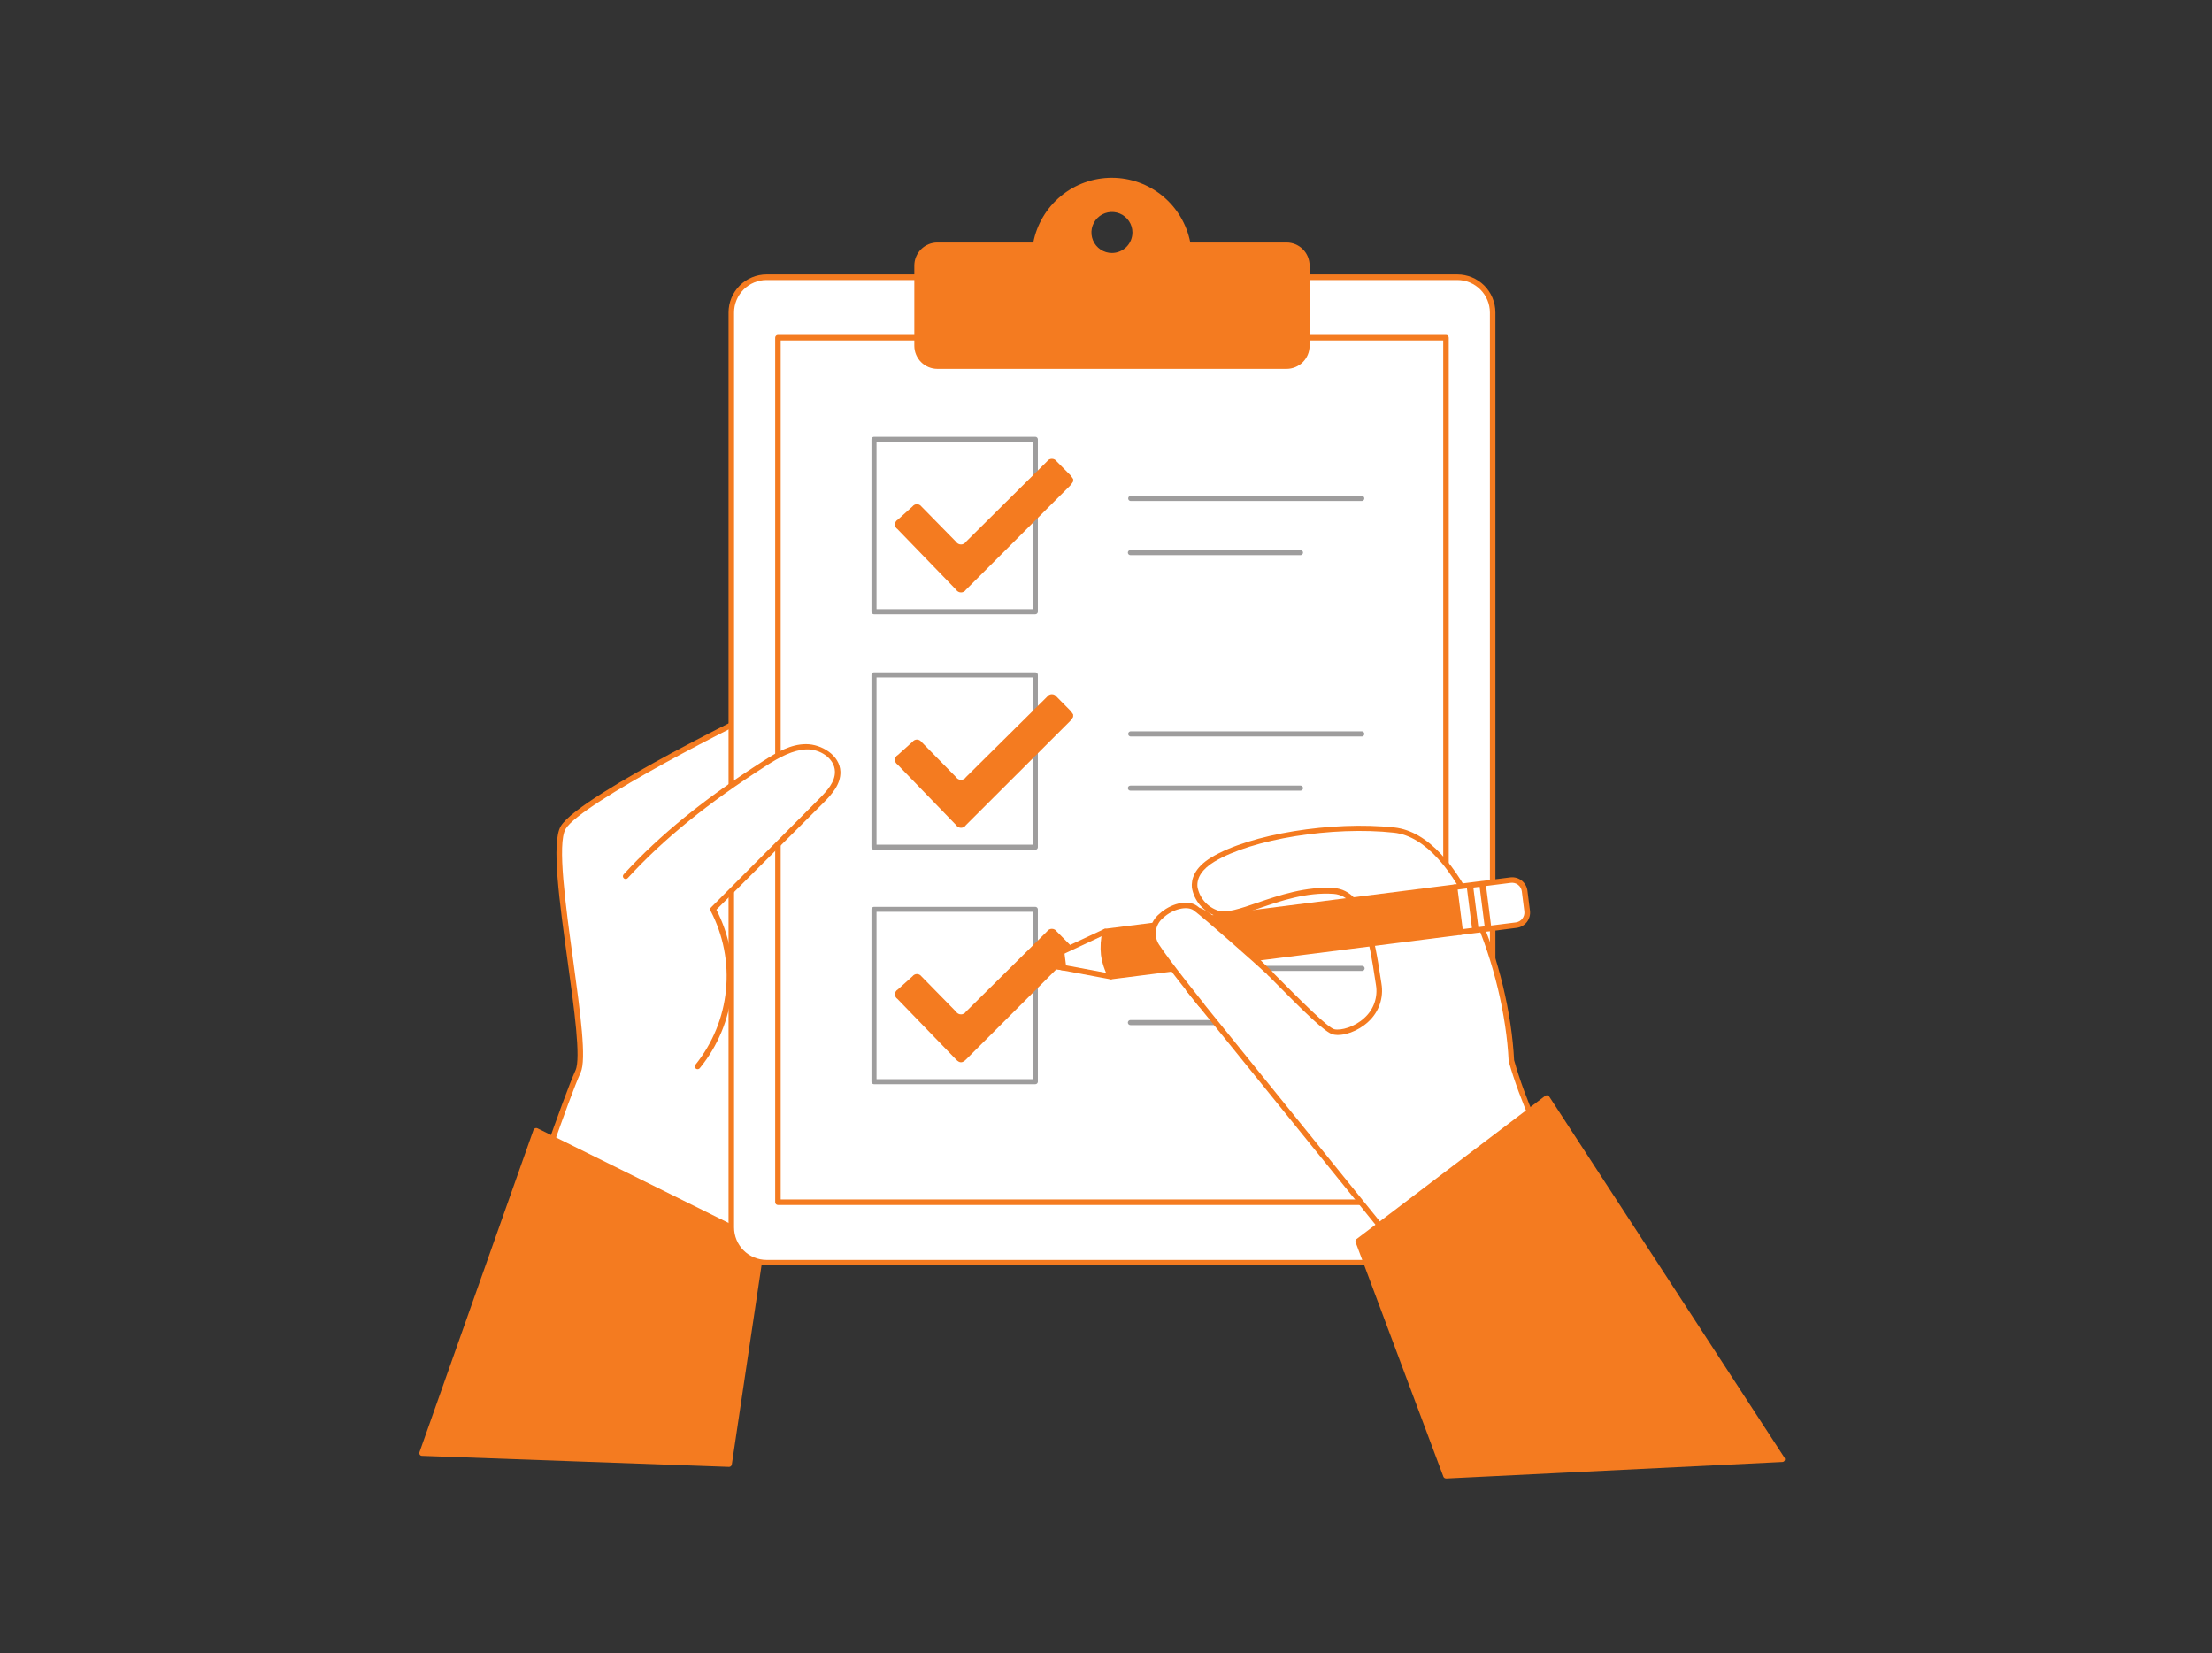 <svg width="190" height="142" viewBox="0 0 190 142" fill="none" xmlns="http://www.w3.org/2000/svg">
<rect x="0" y="0" width="190" height="142" fill="#333333" stroke="none"/>
<path d="M62.873 112.828C62.873 112.828 64.676 98.117 65.713 94.903C66.749 91.689 66.456 60.899 66.489 60.587C66.522 60.274 49.837 68.591 48.379 71.066C46.922 73.542 50.718 89.687 49.653 92.021C48.588 94.354 45.118 104.578 45.118 104.578L62.873 112.828Z" fill="white"/>
<path d="M62.872 113.066C62.838 113.065 62.804 113.056 62.773 113.042L45.014 104.792C44.96 104.769 44.917 104.726 44.893 104.673C44.869 104.619 44.867 104.558 44.886 104.503C45.028 104.082 48.379 94.236 49.434 91.922C49.908 90.895 49.321 86.644 48.753 82.536C48.066 77.523 47.333 72.34 48.171 70.948C49.008 69.557 53.808 66.778 57.727 64.653C59.015 63.957 66.1 60.218 66.555 60.355C66.607 60.373 66.652 60.408 66.682 60.454C66.712 60.501 66.726 60.556 66.721 60.611C66.721 60.682 66.721 61.515 66.721 62.66C66.744 69.973 66.815 92.22 65.925 94.98C64.912 98.132 63.123 112.711 63.085 112.857C63.076 112.914 63.047 112.965 63.004 113.003C62.961 113.041 62.906 113.063 62.849 113.066H62.872ZM45.406 104.451L62.678 112.498C62.953 110.273 64.524 97.824 65.48 94.856C66.053 93.077 66.314 82.252 66.252 62.67C66.252 61.723 66.252 61.193 66.252 60.904C64.056 61.775 49.879 68.984 48.582 71.195C47.849 72.444 48.582 77.774 49.231 82.474C49.856 87.032 50.395 90.994 49.87 92.125C48.9 94.232 45.913 103.007 45.406 104.451Z" fill="#F47B20"/>
<path d="M62.608 125.746L65.462 106.718L46.051 97.109L36.243 124.785L62.608 125.746Z" fill="#F47B20"/>
<path d="M62.608 125.983L36.248 125.036C36.211 125.036 36.174 125.027 36.141 125.01C36.108 124.992 36.08 124.967 36.058 124.937C36.038 124.906 36.025 124.871 36.02 124.834C36.015 124.797 36.018 124.759 36.03 124.724L45.828 97.034C45.84 97.003 45.859 96.975 45.883 96.951C45.906 96.927 45.934 96.909 45.965 96.897C45.996 96.884 46.029 96.878 46.063 96.879C46.096 96.88 46.129 96.887 46.159 96.901L65.566 106.51C65.612 106.531 65.65 106.566 65.674 106.611C65.697 106.655 65.706 106.706 65.698 106.756L62.858 125.784C62.848 125.842 62.817 125.894 62.771 125.931C62.725 125.968 62.667 125.986 62.608 125.983ZM36.574 124.563L62.404 125.51L65.201 106.86L46.188 97.441L36.574 124.563Z" fill="#F47B20"/>
<path d="M125.183 23.812H65.846C64.173 23.812 62.816 25.169 62.816 26.842V105.401C62.816 107.074 64.173 108.43 65.846 108.43H125.183C126.856 108.43 128.212 107.074 128.212 105.401V26.842C128.212 25.169 126.856 23.812 125.183 23.812Z" fill="white"/>
<path d="M125.182 108.672H65.84C64.975 108.669 64.147 108.324 63.535 107.712C62.924 107.1 62.58 106.271 62.579 105.406V26.832C62.58 25.967 62.924 25.138 63.535 24.526C64.147 23.914 64.975 23.569 65.84 23.566H125.182C126.048 23.568 126.878 23.912 127.49 24.524C128.102 25.137 128.447 25.967 128.448 26.832V105.406C128.447 106.272 128.102 107.102 127.49 107.714C126.878 108.326 126.048 108.67 125.182 108.672ZM65.84 24.049C65.1 24.05 64.391 24.345 63.869 24.869C63.346 25.392 63.052 26.102 63.052 26.842V105.415C63.052 106.155 63.346 106.865 63.869 107.388C64.391 107.912 65.1 108.207 65.84 108.208H125.182C125.922 108.207 126.632 107.912 127.155 107.389C127.679 106.865 127.974 106.155 127.975 105.415V26.842C127.974 26.102 127.679 25.392 127.155 24.869C126.632 24.345 125.922 24.05 125.182 24.049H65.84Z" fill="#F47B20"/>
<path d="M124.203 29H66.82V103.252H124.203V29Z" fill="white"/>
<path d="M124.203 103.491H66.821C66.758 103.491 66.698 103.466 66.653 103.421C66.609 103.377 66.584 103.317 66.584 103.254V29.002C66.584 28.939 66.609 28.879 66.653 28.835C66.698 28.791 66.758 28.766 66.821 28.766H124.203C124.266 28.766 124.326 28.791 124.37 28.835C124.415 28.879 124.44 28.939 124.44 29.002V103.254C124.44 103.317 124.415 103.377 124.37 103.421C124.326 103.466 124.266 103.491 124.203 103.491ZM67.057 103.017H123.966V29.239H67.057V103.017Z" fill="#F47B20"/>
<path d="M110.509 20.827H102.24C101.936 19.261 101.097 17.85 99.867 16.835C98.637 15.821 97.092 15.266 95.497 15.266C93.902 15.266 92.357 15.821 91.127 16.835C89.897 17.85 89.058 19.261 88.754 20.827H80.518C79.993 20.827 79.49 21.035 79.118 21.406C78.746 21.777 78.536 22.28 78.535 22.806V29.702C78.536 30.227 78.746 30.73 79.118 31.101C79.49 31.472 79.993 31.681 80.518 31.681H110.509C111.034 31.681 111.537 31.472 111.908 31.101C112.279 30.73 112.487 30.227 112.487 29.702V22.801C112.486 22.277 112.277 21.775 111.906 21.405C111.535 21.035 111.033 20.827 110.509 20.827ZM95.514 21.726C95.165 21.727 94.824 21.625 94.534 21.432C94.244 21.239 94.017 20.964 93.883 20.643C93.749 20.321 93.714 19.967 93.781 19.625C93.849 19.283 94.016 18.969 94.262 18.722C94.508 18.476 94.822 18.307 95.164 18.239C95.505 18.171 95.86 18.205 96.182 18.338C96.504 18.471 96.779 18.697 96.973 18.987C97.166 19.276 97.27 19.617 97.27 19.966C97.268 20.431 97.083 20.878 96.754 21.208C96.425 21.538 95.979 21.724 95.514 21.726Z" fill="#F47B20"/>
<path d="M88.93 52.758H75.07C75.013 52.758 74.957 52.735 74.916 52.694C74.876 52.653 74.853 52.598 74.853 52.54V37.73C74.853 37.672 74.876 37.616 74.916 37.575C74.957 37.535 75.013 37.512 75.07 37.512H88.93C88.987 37.513 89.041 37.536 89.082 37.577C89.123 37.617 89.146 37.672 89.147 37.73V52.54C89.146 52.597 89.123 52.652 89.082 52.693C89.041 52.733 88.987 52.757 88.93 52.758ZM75.288 52.318H88.712V37.947H75.288V52.318Z" fill="#9E9D9D"/>
<path d="M92.177 41.352C92.104 41.475 92.02 41.59 91.926 41.698L82.971 50.648C82.925 50.72 82.863 50.778 82.789 50.819C82.715 50.86 82.632 50.881 82.547 50.881C82.463 50.881 82.379 50.86 82.305 50.819C82.231 50.778 82.169 50.72 82.124 50.648L77.087 45.442C77.019 45.397 76.964 45.336 76.926 45.263C76.889 45.191 76.871 45.11 76.873 45.029C76.876 44.948 76.9 44.868 76.942 44.799C76.985 44.729 77.045 44.672 77.116 44.632L78.379 43.496C78.424 43.437 78.481 43.388 78.547 43.355C78.613 43.321 78.686 43.304 78.76 43.304C78.835 43.304 78.908 43.321 78.974 43.355C79.04 43.388 79.097 43.437 79.141 43.496C80.129 44.509 81.122 45.52 82.119 46.53C82.165 46.602 82.228 46.66 82.302 46.701C82.377 46.742 82.46 46.763 82.545 46.763C82.63 46.763 82.713 46.742 82.787 46.701C82.862 46.66 82.925 46.602 82.971 46.53L89.933 39.624C89.979 39.556 90.041 39.5 90.114 39.461C90.187 39.423 90.268 39.402 90.35 39.402C90.432 39.402 90.513 39.423 90.586 39.461C90.659 39.5 90.721 39.556 90.767 39.624C91.159 40.022 91.552 40.415 91.941 40.812C92.028 40.918 92.108 41.028 92.182 41.144L92.177 41.352Z" fill="#F47B20"/>
<path d="M116.998 43.026H97.094C97.042 43.018 96.993 42.992 96.958 42.952C96.924 42.911 96.904 42.859 96.904 42.806C96.904 42.753 96.924 42.701 96.958 42.661C96.993 42.62 97.042 42.594 97.094 42.586H116.998C117.051 42.594 117.099 42.62 117.134 42.661C117.169 42.701 117.188 42.753 117.188 42.806C117.188 42.859 117.169 42.911 117.134 42.952C117.099 42.992 117.051 43.018 116.998 43.026Z" fill="#9E9D9D"/>
<path d="M111.706 47.678H97.095C97.037 47.678 96.982 47.655 96.941 47.614C96.9 47.573 96.877 47.518 96.877 47.46C96.877 47.402 96.9 47.347 96.941 47.306C96.982 47.265 97.037 47.242 97.095 47.242H111.706C111.764 47.242 111.82 47.265 111.86 47.306C111.901 47.347 111.924 47.402 111.924 47.46C111.924 47.518 111.901 47.573 111.86 47.614C111.82 47.655 111.764 47.678 111.706 47.678Z" fill="#9E9D9D"/>
<path d="M88.93 72.98H75.07C75.042 72.98 75.013 72.975 74.986 72.964C74.96 72.954 74.935 72.938 74.915 72.917C74.895 72.897 74.879 72.873 74.868 72.846C74.857 72.819 74.852 72.791 74.853 72.762V57.956C74.853 57.898 74.876 57.843 74.916 57.802C74.957 57.761 75.013 57.738 75.07 57.738H88.93C88.987 57.739 89.042 57.763 89.082 57.803C89.123 57.844 89.146 57.899 89.147 57.956V72.762C89.147 72.82 89.124 72.875 89.084 72.916C89.043 72.957 88.987 72.98 88.93 72.98ZM75.288 72.544H88.712V58.174H75.288V72.544Z" fill="#9E9D9D"/>
<path d="M92.177 61.575C92.104 61.697 92.02 61.813 91.926 61.92L82.971 70.862C82.925 70.933 82.863 70.992 82.789 71.032C82.715 71.073 82.632 71.094 82.547 71.094C82.463 71.094 82.379 71.073 82.305 71.032C82.231 70.992 82.169 70.933 82.124 70.862L77.087 65.655C77.019 65.61 76.964 65.549 76.926 65.477C76.889 65.404 76.871 65.323 76.873 65.242C76.876 65.161 76.9 65.082 76.942 65.012C76.985 64.942 77.045 64.885 77.116 64.845L78.379 63.709C78.424 63.65 78.481 63.601 78.547 63.568C78.613 63.534 78.686 63.517 78.76 63.517C78.835 63.517 78.908 63.534 78.974 63.568C79.04 63.601 79.097 63.65 79.141 63.709C80.129 64.722 81.122 65.734 82.119 66.743C82.165 66.815 82.228 66.874 82.302 66.914C82.377 66.955 82.46 66.976 82.545 66.976C82.63 66.976 82.713 66.955 82.787 66.914C82.862 66.874 82.925 66.815 82.971 66.743L89.933 59.847C89.979 59.779 90.041 59.723 90.114 59.684C90.187 59.645 90.268 59.625 90.35 59.625C90.432 59.625 90.513 59.645 90.586 59.684C90.659 59.723 90.721 59.779 90.767 59.847C91.159 60.24 91.552 60.633 91.941 61.035C92.028 61.14 92.108 61.251 92.182 61.366L92.177 61.575Z" fill="#F47B20"/>
<path d="M116.998 63.253H97.094C97.042 63.245 96.993 63.218 96.958 63.178C96.924 63.138 96.904 63.086 96.904 63.033C96.904 62.979 96.924 62.928 96.958 62.887C96.993 62.847 97.042 62.82 97.094 62.812H116.998C117.051 62.82 117.099 62.847 117.134 62.887C117.169 62.928 117.188 62.979 117.188 63.033C117.188 63.086 117.169 63.138 117.134 63.178C117.099 63.218 117.051 63.245 116.998 63.253Z" fill="#9E9D9D"/>
<path d="M111.706 67.904H97.095C97.037 67.904 96.982 67.881 96.941 67.84C96.9 67.8 96.877 67.744 96.877 67.686C96.877 67.629 96.9 67.573 96.941 67.532C96.982 67.492 97.037 67.469 97.095 67.469H111.706C111.764 67.469 111.82 67.492 111.86 67.532C111.901 67.573 111.924 67.629 111.924 67.686C111.924 67.744 111.901 67.8 111.86 67.84C111.82 67.881 111.764 67.904 111.706 67.904Z" fill="#9E9D9D"/>
<path d="M88.93 93.119H75.07C75.013 93.119 74.957 93.097 74.916 93.056C74.876 93.015 74.853 92.959 74.853 92.902V78.1C74.853 78.043 74.876 77.987 74.916 77.947C74.957 77.906 75.013 77.883 75.07 77.883H88.93C88.987 77.884 89.041 77.907 89.082 77.948C89.123 77.989 89.146 78.043 89.147 78.1V92.911C89.144 92.967 89.119 93.019 89.079 93.058C89.039 93.096 88.985 93.118 88.93 93.119ZM75.288 92.684H88.712V78.309H75.288V92.684Z" fill="#9E9D9D"/>
<path d="M92.177 81.714C92.104 81.836 92.02 81.952 91.926 82.059L82.971 91.001C82.663 91.308 82.427 91.313 82.124 91.001C80.442 89.268 78.763 87.532 77.087 85.794C77.019 85.749 76.964 85.688 76.926 85.615C76.889 85.543 76.871 85.463 76.873 85.381C76.876 85.3 76.9 85.22 76.942 85.151C76.985 85.082 77.045 85.024 77.116 84.984L78.379 83.848C78.424 83.789 78.481 83.74 78.547 83.707C78.613 83.673 78.686 83.656 78.76 83.656C78.835 83.656 78.908 83.673 78.974 83.707C79.04 83.74 79.097 83.789 79.141 83.848L82.119 86.887C82.165 86.959 82.228 87.017 82.302 87.058C82.377 87.099 82.46 87.12 82.545 87.12C82.63 87.12 82.713 87.099 82.787 87.058C82.862 87.017 82.925 86.959 82.971 86.887L89.933 79.996C89.979 79.927 90.041 79.871 90.114 79.832C90.187 79.794 90.268 79.773 90.35 79.773C90.432 79.773 90.513 79.794 90.586 79.832C90.659 79.871 90.721 79.927 90.767 79.996C91.159 80.393 91.552 80.786 91.941 81.183C92.028 81.289 92.108 81.4 92.182 81.515L92.177 81.714Z" fill="#F47B20"/>
<path d="M116.998 83.389H97.095C97.037 83.387 96.983 83.364 96.942 83.323C96.901 83.283 96.878 83.228 96.877 83.171C96.877 83.113 96.9 83.058 96.941 83.017C96.982 82.976 97.037 82.953 97.095 82.953H116.998C117.056 82.953 117.111 82.976 117.152 83.017C117.193 83.058 117.216 83.113 117.216 83.171C117.215 83.228 117.192 83.283 117.151 83.323C117.11 83.364 117.056 83.387 116.998 83.389Z" fill="#9E9D9D"/>
<path d="M111.706 88.041H97.095C97.037 88.041 96.982 88.018 96.941 87.977C96.9 87.936 96.877 87.881 96.877 87.823C96.878 87.766 96.901 87.711 96.942 87.671C96.983 87.63 97.037 87.607 97.095 87.606H111.706C111.764 87.607 111.819 87.63 111.859 87.671C111.9 87.711 111.923 87.766 111.924 87.823C111.924 87.881 111.901 87.936 111.86 87.977C111.82 88.018 111.764 88.041 111.706 88.041Z" fill="#9E9D9D"/>
<path d="M53.742 75.21C57.231 71.423 61.386 68.266 65.732 65.487C66.806 64.796 67.966 64.105 69.244 64.067C70.522 64.03 71.913 64.939 71.951 66.216C71.98 67.22 71.222 68.053 70.531 68.763L61.24 78.102C62.364 80.233 62.839 82.647 62.604 85.045C62.369 87.443 61.436 89.719 59.919 91.592" fill="white"/>
<path d="M59.919 91.827C59.864 91.829 59.81 91.811 59.767 91.775C59.72 91.734 59.69 91.676 59.685 91.613C59.679 91.55 59.699 91.488 59.739 91.439C61.218 89.6 62.129 87.369 62.358 85.02C62.588 82.67 62.127 80.305 61.031 78.214C61.007 78.169 60.998 78.118 61.006 78.068C61.014 78.017 61.038 77.971 61.074 77.935L70.346 68.62C71.052 67.91 71.743 67.143 71.714 66.253C71.681 65.094 70.379 64.308 69.248 64.36C68.117 64.412 66.962 65.022 65.859 65.733C60.809 68.961 57.013 72.037 53.917 75.417C53.874 75.463 53.815 75.491 53.752 75.494C53.689 75.496 53.627 75.474 53.581 75.431C53.534 75.388 53.507 75.329 53.504 75.266C53.502 75.203 53.524 75.141 53.567 75.095C56.691 71.687 60.515 68.587 65.603 65.33C66.768 64.587 67.923 63.91 69.239 63.91C70.555 63.91 72.145 64.857 72.188 66.277C72.221 67.356 71.463 68.213 70.682 68.994L61.533 78.129C62.65 80.288 63.111 82.726 62.858 85.143C62.606 87.561 61.652 89.851 60.113 91.733C60.09 91.762 60.06 91.786 60.027 91.802C59.993 91.819 59.956 91.827 59.919 91.827Z" fill="#F47B20"/>
<path d="M134.961 103.221L123.502 111.429L102.079 84.946C102.112 83.526 101.132 77.292 103.248 78.319C105.364 79.346 113.254 88.339 114.556 88.633C115.858 88.926 118.873 87.45 118.418 84.538C117.964 81.627 117.415 76.728 114.565 76.525C110.244 76.217 106.225 79.086 104.517 78.418C102.808 77.751 101.397 75.484 104.185 73.808C107.376 71.915 114.244 70.684 119.748 71.28C125.253 71.877 129.428 82.953 129.816 91.066C131.265 96.225 134.062 100.925 134.961 103.221Z" fill="white"/>
<path d="M123.502 111.665C123.466 111.666 123.431 111.658 123.399 111.642C123.367 111.626 123.339 111.604 123.317 111.575L101.899 85.097C101.862 85.054 101.842 84.998 101.842 84.941C101.842 84.657 101.814 84.16 101.771 83.587C101.586 81.031 101.492 78.693 102.363 78.097C102.511 78.006 102.681 77.959 102.855 77.959C103.029 77.959 103.199 78.006 103.347 78.097C104.474 78.631 107.058 81.235 109.562 83.753C111.664 85.869 114.045 88.264 114.608 88.396C115.171 88.529 116.354 88.207 117.197 87.421C117.589 87.07 117.885 86.625 118.058 86.129C118.231 85.632 118.275 85.1 118.186 84.581L118.096 84.004C117.67 81.197 117.027 76.951 114.551 76.771C112.236 76.606 109.974 77.382 108.161 78.007C106.556 78.556 105.293 78.991 104.431 78.665C103.902 78.481 103.432 78.157 103.071 77.729C102.709 77.301 102.47 76.784 102.377 76.232C102.315 75.545 102.557 74.532 104.062 73.628C107.375 71.635 114.428 70.49 119.772 71.067C125.57 71.702 129.66 83.123 130.053 91.052C131.042 94.564 132.67 97.896 133.863 100.329C134.417 101.456 134.895 102.431 135.179 103.169C135.197 103.217 135.199 103.27 135.185 103.32C135.17 103.369 135.14 103.413 135.098 103.444L123.639 111.656C123.595 111.673 123.548 111.676 123.502 111.665ZM102.32 84.865L123.54 111.107L134.668 103.136C134.384 102.445 133.939 101.541 133.432 100.509C132.23 98.052 130.592 94.687 129.584 91.127C129.582 91.11 129.582 91.093 129.584 91.075C129.22 83.502 125.201 72.109 119.729 71.513C114.466 70.94 107.55 72.057 104.313 74.002C103.286 74.622 102.784 75.365 102.855 76.161C102.938 76.626 103.144 77.06 103.452 77.418C103.76 77.776 104.159 78.045 104.606 78.196C105.302 78.456 106.556 78.03 108.01 77.528C109.87 76.894 112.175 76.109 114.589 76.269C117.429 76.478 118.12 80.946 118.57 83.904L118.66 84.482C118.761 85.079 118.71 85.693 118.512 86.265C118.313 86.838 117.973 87.351 117.524 87.757C116.653 88.571 115.356 89.04 114.508 88.846C113.841 88.695 112.066 86.953 109.231 84.079C106.864 81.713 104.199 79.015 103.153 78.513C102.822 78.357 102.68 78.456 102.633 78.489C101.913 78.963 102.131 81.954 102.249 83.549C102.282 84.108 102.315 84.558 102.32 84.865Z" fill="#F47B20"/>
<path d="M94.937 80.004L95.424 83.871L91.339 83.109L89.162 82.702L91.169 81.765L94.937 80.004Z" fill="white"/>
<path d="M95.424 84.108H95.382L89.119 82.939C89.07 82.93 89.025 82.905 88.991 82.869C88.957 82.832 88.935 82.785 88.93 82.736C88.923 82.686 88.932 82.635 88.956 82.591C88.98 82.546 89.017 82.511 89.062 82.489L94.832 79.796C94.866 79.779 94.903 79.769 94.941 79.769C94.979 79.769 95.016 79.779 95.05 79.796C95.082 79.815 95.11 79.841 95.13 79.872C95.151 79.903 95.164 79.939 95.168 79.976L95.642 83.843C95.644 83.876 95.64 83.909 95.63 83.941C95.619 83.972 95.602 84.001 95.58 84.026C95.558 84.051 95.531 84.071 95.501 84.085C95.471 84.099 95.438 84.107 95.405 84.108H95.424ZM89.933 82.603L95.14 83.578L94.733 80.355L89.933 82.603Z" fill="#F47B20"/>
<path d="M125.433 80.064L95.419 83.851C95.105 83.26 94.894 82.619 94.794 81.957C94.726 81.293 94.772 80.623 94.931 79.974L124.941 76.188L125.433 80.064Z" fill="#F47B20"/>
<path d="M95.423 84.108C95.382 84.108 95.342 84.097 95.306 84.076C95.27 84.055 95.24 84.025 95.22 83.99C94.888 83.375 94.667 82.707 94.567 82.016C94.494 81.324 94.54 80.624 94.704 79.947C94.715 79.901 94.74 79.86 94.776 79.829C94.811 79.797 94.856 79.778 94.903 79.772L124.917 75.962C124.979 75.956 125.041 75.975 125.091 76.013C125.14 76.052 125.173 76.108 125.182 76.17L125.655 80.037C125.66 80.068 125.659 80.1 125.651 80.13C125.642 80.16 125.628 80.188 125.608 80.212C125.589 80.236 125.565 80.256 125.538 80.271C125.512 80.286 125.482 80.295 125.452 80.298L95.442 84.108H95.423ZM95.13 80.222C95.007 80.792 94.975 81.379 95.035 81.959C95.12 82.536 95.298 83.095 95.561 83.616L125.172 79.857L124.742 76.464L95.13 80.222Z" fill="#F47B20"/>
<path d="M130.24 79.46L125.441 80.069L124.951 76.204L129.75 75.596C130.034 75.559 130.32 75.638 130.546 75.813C130.773 75.988 130.92 76.246 130.956 76.53L131.175 78.254C131.211 78.537 131.133 78.824 130.957 79.05C130.782 79.277 130.524 79.424 130.24 79.46Z" fill="white"/>
<path d="M125.434 80.3C125.376 80.299 125.32 80.278 125.277 80.24C125.233 80.202 125.205 80.149 125.197 80.092L124.724 76.225C124.72 76.194 124.722 76.162 124.73 76.132C124.738 76.102 124.752 76.074 124.771 76.05C124.81 76.001 124.866 75.969 124.927 75.96L129.727 75.354C130.073 75.311 130.422 75.407 130.698 75.621C130.974 75.834 131.154 76.148 131.199 76.495L131.417 78.218C131.46 78.564 131.364 78.913 131.15 79.189C130.936 79.465 130.622 79.645 130.276 79.689L125.476 80.295L125.434 80.3ZM125.206 76.4L125.637 79.798L130.205 79.221C130.426 79.19 130.627 79.074 130.763 78.897C130.899 78.72 130.961 78.496 130.934 78.274L130.716 76.551C130.702 76.441 130.666 76.335 130.611 76.239C130.556 76.142 130.482 76.058 130.394 75.99C130.306 75.922 130.206 75.873 130.099 75.844C129.991 75.815 129.879 75.808 129.769 75.822L125.206 76.4Z" fill="#F47B20"/>
<path d="M126.523 75.997L125.974 76.066L126.464 79.931L127.013 79.861L126.523 75.997Z" fill="#F47B20"/>
<path d="M127.614 75.86L127.064 75.93L127.555 79.794L128.104 79.725L127.614 75.86Z" fill="#F47B20"/>
<path d="M91.169 81.766L91.339 83.11L89.162 82.703L91.169 81.766Z" fill="#F47B20"/>
<path d="M91.353 83.346H91.306L89.133 82.939C89.084 82.93 89.039 82.905 89.004 82.868C88.97 82.832 88.949 82.785 88.944 82.735C88.937 82.685 88.946 82.635 88.97 82.59C88.993 82.546 89.031 82.51 89.076 82.489L91.078 81.542C91.112 81.525 91.149 81.516 91.187 81.516C91.225 81.516 91.263 81.525 91.296 81.542C91.328 81.561 91.356 81.587 91.376 81.618C91.397 81.649 91.41 81.685 91.415 81.722L91.585 83.061C91.59 83.095 91.587 83.129 91.578 83.161C91.568 83.194 91.552 83.223 91.53 83.249C91.508 83.275 91.481 83.295 91.45 83.309C91.42 83.323 91.387 83.331 91.353 83.331V83.346ZM89.933 82.602L91.064 82.815L90.979 82.115L89.933 82.602Z" fill="#F47B20"/>
<path d="M103.159 86.281C103.159 86.281 100.195 82.603 99.329 81.245C97.909 79.029 101.398 77.07 102.643 77.998C103.537 78.656 108.147 82.731 109.075 83.607" fill="white"/>
<path d="M103.158 86.516C103.122 86.516 103.087 86.508 103.055 86.492C103.023 86.477 102.995 86.454 102.973 86.426C102.855 86.279 99.996 82.724 99.13 81.366C98.833 80.912 98.716 80.363 98.804 79.828C98.891 79.292 99.177 78.809 99.603 78.474C100.479 77.655 101.97 77.191 102.822 77.806C103.674 78.422 108.336 82.54 109.273 83.434C109.296 83.456 109.314 83.481 109.327 83.51C109.34 83.538 109.347 83.569 109.348 83.6C109.349 83.632 109.343 83.663 109.332 83.692C109.321 83.721 109.304 83.748 109.283 83.77C109.261 83.793 109.236 83.811 109.207 83.824C109.179 83.837 109.148 83.844 109.117 83.845C109.086 83.846 109.055 83.84 109.025 83.829C108.996 83.818 108.97 83.801 108.947 83.78C108 82.89 103.418 78.834 102.538 78.19C101.97 77.773 100.725 78.071 99.925 78.819C99.589 79.087 99.365 79.47 99.295 79.894C99.225 80.318 99.314 80.753 99.546 81.115C100.398 82.45 103.333 86.094 103.361 86.132C103.382 86.156 103.397 86.183 103.406 86.213C103.415 86.243 103.418 86.274 103.415 86.305C103.412 86.336 103.403 86.366 103.388 86.393C103.373 86.42 103.353 86.444 103.328 86.464C103.305 86.483 103.278 86.498 103.248 86.507C103.219 86.516 103.188 86.519 103.158 86.516Z" fill="#F47B20"/>
<path d="M132.874 94.301L116.662 106.603L124.202 126.738L153.09 125.323L132.874 94.301Z" fill="#F47B20"/>
<path d="M124.203 126.977C124.155 126.978 124.107 126.963 124.068 126.936C124.028 126.909 123.997 126.871 123.98 126.826L116.44 106.69C116.421 106.643 116.419 106.591 116.432 106.543C116.446 106.494 116.475 106.451 116.516 106.42L132.727 94.114C132.753 94.094 132.783 94.08 132.815 94.072C132.847 94.065 132.88 94.064 132.912 94.071C132.944 94.077 132.974 94.089 133.001 94.107C133.028 94.125 133.051 94.148 133.068 94.175L153.279 125.197C153.303 125.232 153.318 125.272 153.321 125.314C153.323 125.356 153.315 125.398 153.296 125.435C153.277 125.472 153.248 125.504 153.213 125.526C153.178 125.549 153.137 125.561 153.095 125.562L124.222 126.982L124.203 126.977ZM116.946 106.69L124.364 126.499L152.664 125.112L132.813 94.668L116.946 106.69Z" fill="#F47B20"/>
</svg>
